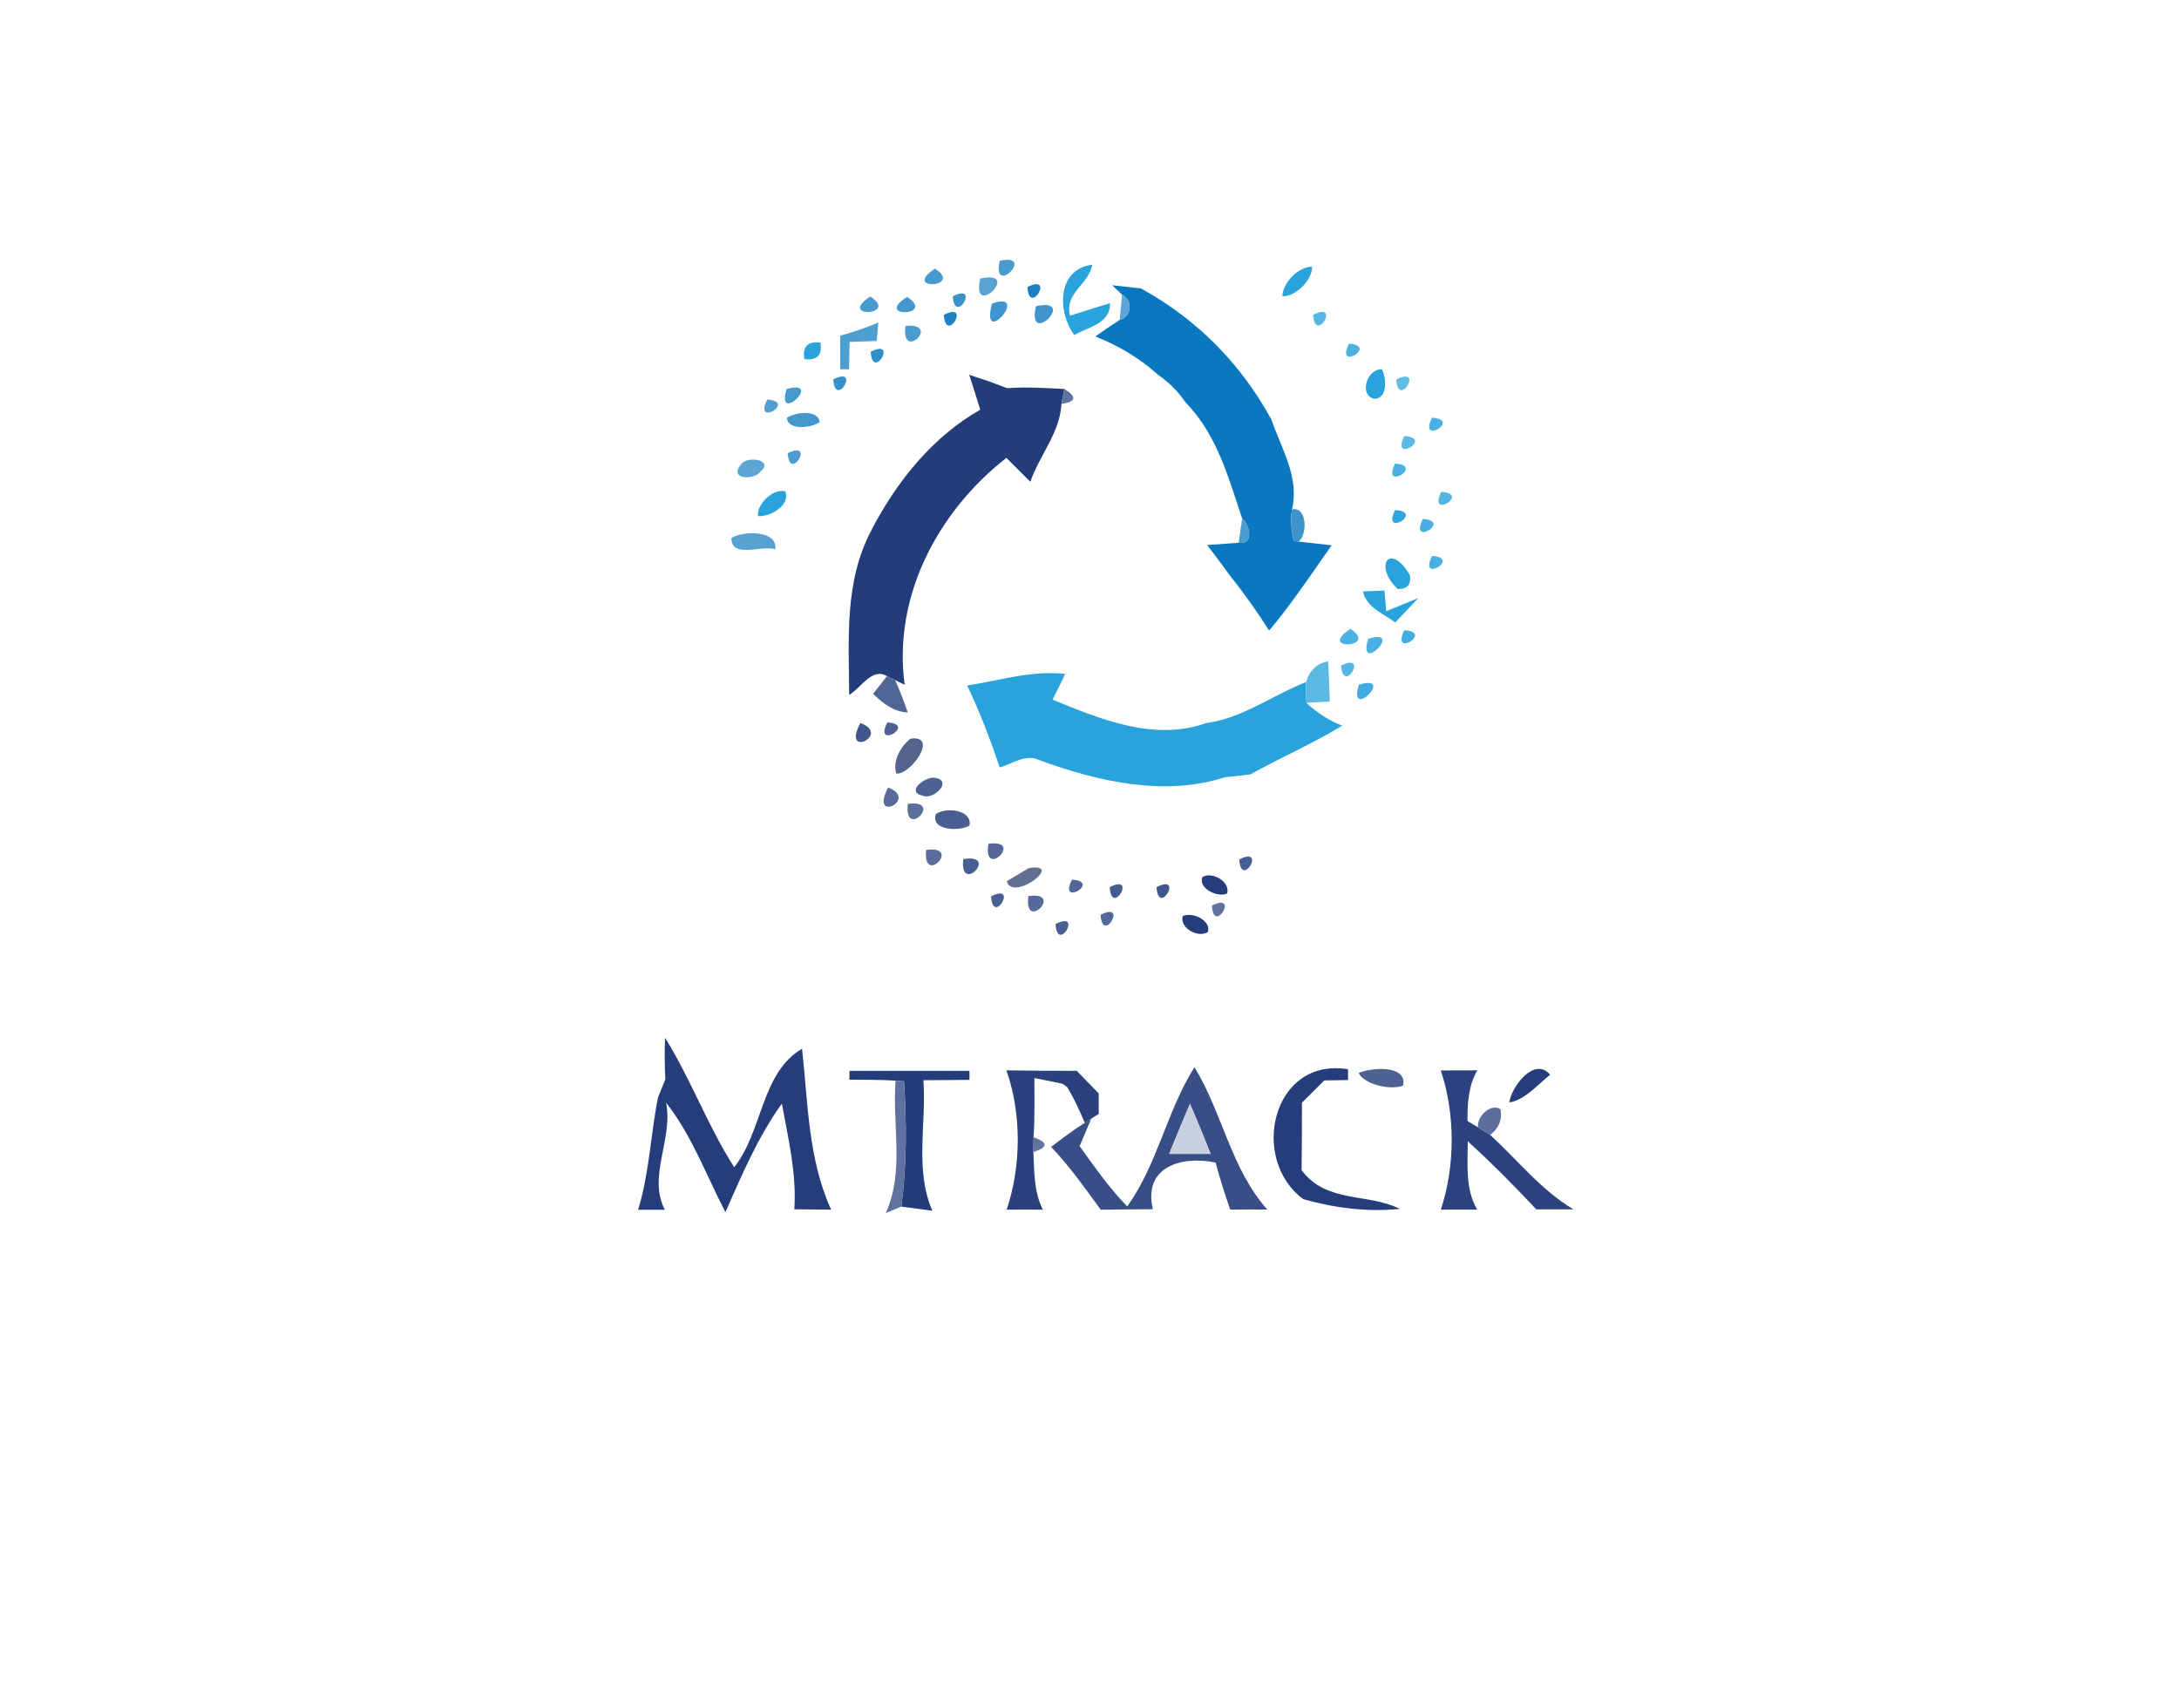 <?xml version="1.0" encoding="UTF-8" ?>
<!DOCTYPE svg PUBLIC "-//W3C//DTD SVG 1.1//EN" "http://www.w3.org/Graphics/SVG/1.1/DTD/svg11.dtd">
<svg width="236pt" height="185pt" viewBox="0 0 236 185" version="1.1" xmlns="http://www.w3.org/2000/svg">
<g id="#6ec1e7ff">
<path fill="#6ec1e7" opacity="1.00" d=" M 141.21 27.21 C 141.84 27.84 141.84 27.84 141.21 27.21 Z" />
</g>
<g id="#499acfff">
<path fill="#499acf" opacity="1.00" d=" M 108.27 28.26 C 112.28 27.35 107.42 32.28 108.27 28.26 Z" />
</g>
<g id="#4799ceff">
<path fill="#4799ce" opacity="1.00" d=" M 101.26 29.10 C 104.44 31.14 97.58 31.55 101.26 29.10 Z" />
<path fill="#4799ce" opacity="1.00" d=" M 94.26 32.12 C 97.46 34.19 90.58 34.53 94.26 32.12 Z" />
</g>
<g id="#28a3dcff">
<path fill="#28a3dc" opacity="1.00" d=" M 116.35 36.30 C 114.50 33.78 114.47 29.16 118.30 28.67 C 117.91 30.87 115.29 31.66 115.88 34.20 C 117.33 33.75 118.77 33.27 120.22 32.85 C 120.26 35.08 117.88 35.40 116.35 36.30 Z" />
<path fill="#28a3dc" opacity="1.00" d=" M 138.90 32.10 C 138.90 30.64 140.64 28.86 142.11 28.90 C 142.12 30.36 140.36 32.12 138.90 32.10 Z" />
<path fill="#28a3dc" opacity="1.00" d=" M 87.11 38.90 C 86.91 37.53 87.49 36.93 88.87 37.12 C 89.07 38.49 88.48 39.08 87.11 38.90 Z" />
<path fill="#28a3dc" opacity="1.00" d=" M 148.88 43.21 C 147.06 42.81 148.14 39.82 149.69 40.03 C 150.14 40.92 150.32 43.15 148.88 43.21 Z" />
<path fill="#28a3dc" opacity="1.00" d=" M 82.09 55.91 C 81.94 54.63 83.74 52.85 85.06 53.23 C 85.63 54.77 83.38 56.02 82.09 55.91 Z" />
<path fill="#28a3dc" opacity="1.00" d=" M 151.37 63.80 C 148.68 61.22 150.59 58.65 152.71 62.33 C 152.84 63.34 152.40 63.84 151.37 63.80 Z" />
<path fill="#28a3dc" opacity="1.00" d=" M 147.61 64.07 C 148.19 64.04 149.36 63.99 149.94 63.97 C 149.99 64.53 150.09 65.65 150.14 66.21 C 151.29 65.73 152.45 65.26 153.61 64.78 C 152.79 65.67 151.96 66.55 151.12 67.42 C 149.80 66.46 148.03 65.83 147.61 64.07 Z" />
<path fill="#28a3dc" opacity="1.00" d=" M 104.75 74.26 C 108.28 73.72 111.74 72.59 115.36 73.01 C 114.92 73.95 114.47 74.87 114.00 75.79 C 119.17 77.91 125.02 80.34 130.62 78.33 C 134.57 77.81 137.82 75.31 141.46 73.88 C 141.42 74.63 141.43 75.39 141.50 76.14 C 142.62 77.22 143.91 78.04 145.38 78.61 C 142.16 80.56 138.70 82.07 135.42 83.89 C 134.49 83.99 133.57 84.09 132.65 84.20 C 126.10 86.32 118.90 84.66 112.58 82.35 C 111.10 81.62 109.67 82.73 108.28 83.14 C 107.26 80.12 106.13 77.14 104.75 74.26 Z" />
</g>
<g id="#59a3d3ff">
<path fill="#59a3d3" opacity="1.00" d=" M 106.17 30.17 C 110.84 29.18 105.09 34.77 106.17 30.17 Z" />
</g>
<g id="#1c81c3ff">
<path fill="#1c81c3" opacity="1.00" d=" M 111.28 31.09 C 114.33 29.57 111.46 34.36 111.28 31.09 Z" />
</g>
<g id="#0a78beff">
<path fill="#0a78be" opacity="1.00" d=" M 120.46 30.90 C 121.24 30.98 122.79 31.16 123.57 31.25 C 123.61 31.27 123.68 31.30 123.71 31.32 C 129.70 34.64 134.43 39.45 137.71 45.46 C 138.78 48.64 140.76 51.66 139.93 55.18 C 139.76 56.34 139.84 57.48 140.14 58.61 L 140.66 58.67 C 141.55 58.77 143.34 58.97 144.23 59.07 C 143.83 59.65 143.02 60.79 142.62 61.37 C 142.57 61.44 142.48 61.58 142.43 61.65 C 140.83 63.91 139.26 66.20 137.45 68.30 C 136.21 66.36 134.89 64.46 133.45 62.66 C 133.41 62.62 133.35 62.54 133.32 62.50 C 132.48 61.33 131.61 60.18 130.74 59.04 C 131.59 58.98 133.30 58.86 134.15 58.80 C 135.88 59.03 135.34 56.86 134.53 56.16 C 133.06 51.75 131.80 47.09 128.46 43.65 C 128.43 43.61 128.36 43.53 128.33 43.49 C 127.56 42.38 126.62 41.44 125.52 40.67 C 125.48 40.64 125.39 40.57 125.35 40.53 C 123.37 38.76 121.09 37.42 118.63 36.45 C 119.50 35.83 120.38 35.23 121.27 34.65 C 122.58 34.27 122.73 32.54 121.52 31.92 L 120.46 30.90 Z" />
</g>
<g id="#74b2d9ff">
<path fill="#74b2d9" opacity="1.00" d=" M 123.57 31.25 C 123.61 31.27 123.68 31.30 123.71 31.32 C 123.68 31.30 123.61 31.27 123.57 31.25 Z" />
</g>
<g id="#4497cdff">
<path fill="#4497cd" opacity="1.00" d=" M 98.25 32.17 C 101.47 34.26 94.52 34.49 98.25 32.17 Z" />
<path fill="#4497cd" opacity="1.00" d=" M 85.22 45.26 C 86.10 44.65 88.67 44.32 88.77 45.74 C 87.89 46.35 85.32 46.68 85.22 45.26 Z" />
</g>
<g id="#3a92cbff">
<path fill="#3a92cb" opacity="1.00" d=" M 103.19 32.10 C 106.24 30.55 103.42 35.35 103.19 32.10 Z" />
</g>
<g id="#5ca5d4ff">
<path fill="#5ca5d4" opacity="1.00" d=" M 121.52 31.92 C 122.73 32.54 122.58 34.27 121.27 34.65 C 121.33 33.97 121.46 32.60 121.52 31.92 Z" />
</g>
<g id="#4db3e2ff">
<path fill="#4db3e2" opacity="1.00" d=" M 143.22 32.22 C 143.83 32.84 143.83 32.84 143.22 32.22 Z" />
</g>
<g id="#64bce5ff">
<path fill="#64bce5" opacity="1.00" d=" M 147.22 32.21 C 147.84 32.84 147.84 32.84 147.22 32.21 Z" />
</g>
<g id="#4096ccff">
<path fill="#4096cc" opacity="1.00" d=" M 107.44 32.88 C 111.75 31.39 106.12 37.94 107.44 32.88 Z" />
</g>
<g id="#4195ccff">
<path fill="#4195cc" opacity="1.00" d=" M 112.20 33.17 C 116.84 32.15 111.14 37.79 112.20 33.17 Z" />
</g>
<g id="#1d82c3ff">
<path fill="#1d82c3" opacity="1.00" d=" M 102.22 34.11 C 105.26 32.56 102.46 37.38 102.22 34.11 Z" />
</g>
<g id="#54b6e3ff">
<path fill="#54b6e3" opacity="1.00" d=" M 142.22 34.10 C 145.29 32.57 142.43 37.35 142.22 34.10 Z" />
</g>
<g id="#32a7ddff">
<path fill="#32a7dd" opacity="1.00" d=" M 147.23 34.22 C 147.83 34.83 147.83 34.83 147.23 34.22 Z" />
</g>
<g id="#4f9ed0ff">
<path fill="#4f9ed0" opacity="1.00" d=" M 91.00 36.36 C 92.40 35.98 93.79 35.51 95.13 34.94 C 95.08 35.44 95.00 36.44 94.96 36.94 C 94.22 36.96 92.75 37.02 92.02 37.04 C 92.00 37.78 91.97 39.26 91.96 40.00 L 91.00 40.00 C 91.00 38.79 91.00 37.57 91.00 36.36 Z" />
</g>
<g id="#4c9ccfff">
<path fill="#4c9ccf" opacity="1.00" d=" M 98.07 35.30 C 102.07 34.93 97.54 39.29 98.07 35.30 Z" />
<path fill="#4c9ccf" opacity="1.00" d=" M 134.53 56.16 C 135.34 56.86 135.88 59.03 134.15 58.80 C 134.25 58.14 134.44 56.82 134.53 56.16 Z" />
</g>
<g id="#4ab1e2ff">
<path fill="#4ab1e2" opacity="1.00" d=" M 146.10 37.23 C 149.35 37.44 144.57 40.30 146.10 37.23 Z" />
<path fill="#4ab1e2" opacity="1.00" d=" M 151.10 50.22 C 154.35 50.43 149.57 53.29 151.10 50.22 Z" />
</g>
<g id="#44afe0ff">
<path fill="#44afe0" opacity="1.00" d=" M 148.22 37.22 C 148.83 37.83 148.83 37.83 148.22 37.22 Z" />
</g>
<g id="#308dc8ff">
<path fill="#308dc8" opacity="1.00" d=" M 94.30 38.10 C 97.35 36.57 94.50 41.37 94.30 38.10 Z" />
</g>
<g id="#43aee0ff">
<path fill="#43aee0" opacity="1.00" d=" M 152.22 38.22 C 152.84 38.83 152.84 38.83 152.22 38.22 Z" />
</g>
<g id="#6fb0d9ff">
<path fill="#6fb0d9" opacity="1.00" d=" M 125.35 40.53 C 125.39 40.57 125.48 40.64 125.52 40.67 C 125.48 40.64 125.39 40.57 125.35 40.53 Z" />
</g>
<g id="#1f83c3ff">
<path fill="#1f83c3" opacity="1.00" d=" M 88.23 41.23 C 88.82 41.82 88.82 41.82 88.23 41.23 Z" />
</g>
<g id="#358fc9ff">
<path fill="#358fc9" opacity="1.00" d=" M 90.25 41.10 C 93.30 39.56 90.46 44.37 90.25 41.10 Z" />
</g>
<g id="#233c7bff">
<path fill="#233c7b" opacity="1.00" d=" M 104.97 40.60 C 105.51 40.78 106.57 41.14 107.11 41.31 C 107.60 41.50 108.59 41.87 109.08 42.05 C 111.14 41.90 113.22 42.03 115.28 42.14 C 115.20 42.54 115.04 43.35 114.96 43.76 C 114.82 46.83 112.58 49.34 111.59 52.19 C 110.73 51.32 109.86 50.46 109.00 49.60 C 101.58 55.40 96.69 64.61 97.98 74.18 L 96.94 73.67 C 96.72 73.56 96.29 73.35 96.07 73.24 C 94.42 72.26 93.24 74.57 91.97 75.27 C 91.94 69.26 91.43 63.02 94.35 57.50 C 94.36 57.46 94.40 57.38 94.42 57.35 C 97.14 52.14 101.01 47.31 106.17 44.38 C 105.78 43.11 105.37 41.86 104.97 40.60 Z" />
<path fill="#233c7b" opacity="1.00" d=" M 122.23 98.23 C 122.80 98.80 122.80 98.80 122.23 98.23 Z" />
<path fill="#233c7b" opacity="1.00" d=" M 122.24 101.24 C 122.81 101.80 122.81 101.80 122.24 101.24 Z" />
</g>
<g id="#5e709fff">
<path fill="#5e709f" opacity="1.00" d=" M 107.11 41.31 C 107.60 41.50 108.59 41.87 109.08 42.05 C 108.59 41.87 107.60 41.50 107.11 41.31 Z" />
</g>
<g id="#60bbe5ff">
<path fill="#60bbe5" opacity="1.00" d=" M 151.22 41.10 C 154.30 39.58 151.43 44.35 151.22 41.10 Z" />
</g>
<g id="#4599cdff">
<path fill="#4599cd" opacity="1.00" d=" M 85.20 42.14 C 89.29 41.01 83.95 46.15 85.20 42.14 Z" />
</g>
<g id="#60729fff">
<path fill="#60729f" opacity="1.00" d=" M 115.28 42.14 C 116.67 42.98 116.56 43.52 114.96 43.76 C 115.04 43.35 115.20 42.54 115.28 42.14 Z" />
<path fill="#60729f" opacity="1.00" d=" M 131.26 98.10 C 134.30 96.56 131.45 101.37 131.26 98.10 Z" />
</g>
<g id="#509fd1ff">
<path fill="#509fd1" opacity="1.00" d=" M 83.10 43.28 C 86.36 43.51 81.55 46.33 83.10 43.28 Z" />
</g>
<g id="#76b4dbff">
<path fill="#76b4db" opacity="1.00" d=" M 128.33 43.49 C 128.36 43.53 128.43 43.61 128.46 43.65 C 128.43 43.61 128.36 43.53 128.33 43.49 Z" />
</g>
<g id="#74c3e8ff">
<path fill="#74c3e8" opacity="1.00" d=" M 152.21 44.21 C 152.84 44.84 152.84 44.84 152.21 44.21 Z" />
</g>
<g id="#48b0e1ff">
<path fill="#48b0e1" opacity="1.00" d=" M 155.10 45.25 C 158.36 45.46 153.57 48.31 155.10 45.25 Z" />
</g>
<g id="#33a8ddff">
<path fill="#33a8dd" opacity="1.00" d=" M 150.23 46.22 C 150.83 46.83 150.83 46.83 150.23 46.22 Z" />
</g>
<g id="#6dafd8ff">
<path fill="#6dafd8" opacity="1.00" d=" M 84.21 47.22 C 84.83 47.83 84.83 47.83 84.21 47.22 Z" />
</g>
<g id="#5cb9e4ff">
<path fill="#5cb9e4" opacity="1.00" d=" M 152.10 47.23 C 155.35 47.44 150.57 50.30 152.10 47.23 Z" />
<path fill="#5cb9e4" opacity="1.00" d=" M 141.46 73.88 C 141.80 72.68 142.60 71.85 143.86 71.65 C 143.92 73.10 143.98 74.54 144.03 75.99 C 143.40 76.02 142.13 76.10 141.50 76.14 C 141.43 75.39 141.42 74.63 141.46 73.88 Z" />
</g>
<g id="#4f9dd0ff">
<path fill="#4f9dd0" opacity="1.00" d=" M 85.31 49.10 C 88.37 47.57 85.52 52.36 85.31 49.10 Z" />
</g>
<g id="#30a6ddff">
<path fill="#30a6dd" opacity="1.00" d=" M 154.22 49.22 C 154.83 49.83 154.83 49.83 154.22 49.22 Z" />
</g>
<g id="#5da6d4ff">
<path fill="#5da6d4" opacity="1.00" d=" M 80.24 50.33 C 80.84 49.33 83.90 49.78 82.37 51.09 C 81.66 52.07 78.87 51.91 80.24 50.33 Z" />
</g>
<g id="#45afe1ff">
<path fill="#45afe1" opacity="1.00" d=" M 153.22 52.22 C 153.83 52.84 153.83 52.84 153.22 52.22 Z" />
</g>
<g id="#64a9d5ff">
<path fill="#64a9d5" opacity="1.00" d=" M 81.22 53.21 C 81.83 53.83 81.83 53.83 81.22 53.21 Z" />
</g>
<g id="#52b5e3ff">
<path fill="#52b5e3" opacity="1.00" d=" M 156.10 53.28 C 159.35 53.48 154.57 56.35 156.10 53.28 Z" />
</g>
<g id="#3d94cbff">
<path fill="#3d94cb" opacity="1.00" d=" M 139.93 55.18 C 141.57 54.83 141.63 57.86 140.66 58.67 L 140.14 58.61 C 139.84 57.48 139.76 56.34 139.93 55.18 Z" />
</g>
<g id="#2ea5ddff">
<path fill="#2ea5dd" opacity="1.00" d=" M 151.10 55.25 C 154.36 55.46 149.57 58.31 151.10 55.25 Z" />
</g>
<g id="#48afe1ff">
<path fill="#48afe1" opacity="1.00" d=" M 154.10 56.22 C 157.35 56.43 152.57 59.29 154.10 56.22 Z" />
</g>
<g id="#7685acff">
<path fill="#7685ac" opacity="1.00" d=" M 94.35 57.50 C 94.36 57.46 94.40 57.38 94.42 57.35 C 94.40 57.38 94.36 57.46 94.35 57.50 Z" />
</g>
<g id="#58a2d2ff">
<path fill="#58a2d2" opacity="1.00" d=" M 79.22 58.28 C 80.49 57.47 84.29 57.43 83.96 59.50 C 82.54 59.01 79.21 60.57 79.22 58.28 Z" />
</g>
<g id="#49b1e1ff">
<path fill="#49b1e1" opacity="1.00" d=" M 155.10 60.22 C 158.35 60.43 153.57 63.29 155.10 60.22 Z" />
</g>
<g id="#6aacd7ff">
<path fill="#6aacd7" opacity="1.00" d=" M 142.43 61.65 C 142.48 61.58 142.57 61.44 142.62 61.37 C 142.57 61.44 142.48 61.58 142.43 61.65 Z" />
</g>
<g id="#76b3daff">
<path fill="#76b3da" opacity="1.00" d=" M 133.32 62.50 C 133.35 62.54 133.41 62.62 133.45 62.66 C 133.41 62.62 133.35 62.54 133.32 62.50 Z" />
</g>
<g id="#4bb1e1ff">
<path fill="#4bb1e1" opacity="1.00" d=" M 146.26 68.13 C 149.44 70.19 142.53 70.53 146.26 68.13 Z" />
</g>
<g id="#41ade0ff">
<path fill="#41ade0" opacity="1.00" d=" M 152.10 68.27 C 155.35 68.48 150.57 71.34 152.10 68.27 Z" />
</g>
<g id="#4bb1e2ff">
<path fill="#4bb1e2" opacity="1.00" d=" M 148.18 69.20 C 152.22 67.93 146.96 73.29 148.18 69.20 Z" />
</g>
<g id="#57b7e4ff">
<path fill="#57b7e4" opacity="1.00" d=" M 145.25 72.10 C 148.32 70.57 145.47 75.35 145.25 72.10 Z" />
</g>
<g id="#516597ff">
<path fill="#516597" opacity="1.00" d=" M 96.07 73.24 C 96.29 73.35 96.72 73.56 96.94 73.67 C 97.46 74.81 97.92 75.99 98.32 77.18 C 96.77 77.11 95.62 76.18 94.56 75.16 C 94.94 74.68 95.69 73.72 96.07 73.24 Z" />
</g>
<g id="#3eacdfff">
<path fill="#3eacdf" opacity="1.00" d=" M 147.17 74.17 C 151.22 72.96 145.97 78.23 147.17 74.17 Z" />
</g>
<g id="#40568cff">
<path fill="#40568c" opacity="1.00" d=" M 93.18 78.32 C 96.60 79.57 91.09 82.26 93.18 78.32 Z" />
</g>
<g id="#4d6193ff">
<path fill="#4d6193" opacity="1.00" d=" M 96.10 78.26 C 99.38 78.46 94.56 81.30 96.10 78.26 Z" />
</g>
<g id="#3a4c7adb">
<path fill="#3a4c7a" opacity="0.86" d=" M 98.61 80.02 C 101.72 79.57 98.67 83.94 97.07 83.80 C 96.64 82.44 97.55 80.85 98.61 80.02 Z" />
</g>
<g id="#4e6295ff">
<path fill="#4e6295" opacity="1.00" d=" M 101.32 84.27 C 103.23 84.60 101.07 86.70 99.96 86.20 C 97.97 85.79 100.30 84.01 101.32 84.27 Z" />
</g>
<g id="#586b9bff">
<path fill="#586b9b" opacity="1.00" d=" M 96.19 85.31 C 99.57 86.59 94.11 89.28 96.19 85.31 Z" />
</g>
<g id="#5c6f9dff">
<path fill="#5c6f9d" opacity="1.00" d=" M 98.32 87.08 C 102.30 86.55 97.89 91.07 98.32 87.08 Z" />
</g>
<g id="#495e91ff">
<path fill="#495e91" opacity="1.00" d=" M 101.36 88.19 C 102.42 87.41 105.30 87.69 105.01 89.42 C 103.99 90.09 100.74 89.99 101.36 88.19 Z" />
</g>
<g id="#546798ff">
<path fill="#546798" opacity="1.00" d=" M 107.05 91.41 C 111.05 90.85 106.40 95.38 107.05 91.41 Z" />
</g>
<g id="#596c9cff">
<path fill="#596c9c" opacity="1.00" d=" M 100.31 92.07 C 104.29 91.54 99.89 96.07 100.31 92.07 Z" />
</g>
<g id="#495e92ff">
<path fill="#495e92" opacity="1.00" d=" M 104.33 93.06 C 108.33 92.43 103.86 97.03 104.33 93.06 Z" />
<path fill="#495e92" opacity="1.00" d=" M 125.23 98.24 C 125.81 98.82 125.81 98.82 125.23 98.24 Z" />
</g>
<g id="#485d91ff">
<path fill="#485d91" opacity="1.00" d=" M 134.22 93.10 C 137.26 91.56 134.41 96.38 134.22 93.10 Z" />
</g>
<g id="#3b4b75cc">
<path fill="#3b4b75" opacity="0.80" d=" M 111.42 94.04 C 115.41 93.39 109.65 97.78 109.04 95.46 C 109.64 95.10 110.83 94.39 111.42 94.04 Z" />
</g>
<g id="#526697ff">
<path fill="#526697" opacity="1.00" d=" M 116.10 95.29 C 119.37 95.48 114.56 98.33 116.10 95.29 Z" />
</g>
<g id="#253d7bff">
<path fill="#253d7b" opacity="1.00" d=" M 130.21 95.02 C 131.26 94.35 133.30 95.52 132.90 96.79 C 131.89 97.25 129.80 96.29 130.21 95.02 Z" />
<path fill="#253d7b" opacity="1.00" d=" M 128.09 99.25 C 129.09 98.74 131.19 99.68 130.83 100.95 C 129.79 101.67 127.75 100.53 128.09 99.25 Z" />
<path fill="#253d7b" opacity="1.00" d=" M 72.03 112.42 C 74.84 116.93 76.65 121.97 79.52 126.44 C 82.61 122.57 82.42 116.20 86.87 113.61 C 87.51 119.46 87.53 125.60 90.02 131.04 C 88.69 131.02 87.36 131.01 86.03 131.00 C 86.29 127.12 85.37 123.34 84.68 119.55 C 82.09 123.16 80.35 127.27 78.57 131.31 C 76.49 127.33 74.95 123.01 72.14 119.45 C 72.94 123.37 70.11 127.46 72.01 131.05 C 71.29 131.05 69.84 131.05 69.11 131.05 C 70.33 127.10 70.46 122.91 71.27 118.87 C 71.47 118.39 71.86 117.42 72.06 116.93 C 71.98 115.43 71.97 113.93 72.03 112.42 Z" />
<path fill="#253d7b" opacity="1.00" d=" M 141.15 129.90 C 135.28 125.54 137.80 114.48 146.00 115.83 L 146.00 117.00 C 145.36 117.01 144.07 117.03 143.43 117.04 C 142.63 117.85 141.82 118.65 141.01 119.45 C 141.01 121.88 141.01 124.32 140.97 126.75 C 143.64 130.39 148.18 129.21 151.61 130.96 C 148.07 131.31 144.55 130.86 141.15 129.90 Z" />
<path fill="#253d7b" opacity="1.00" d=" M 163.46 119.42 C 163.73 117.64 166.21 114.43 167.89 116.42 C 166.60 117.46 165.05 119.23 163.46 119.42 Z" />
</g>
<g id="#455a8fff">
<path fill="#455a8f" opacity="1.00" d=" M 120.19 96.10 C 123.22 94.56 120.38 99.38 120.19 96.10 Z" />
</g>
<g id="#42588dff">
<path fill="#42588d" opacity="1.00" d=" M 125.26 96.10 C 128.29 94.56 125.45 99.38 125.26 96.10 Z" />
</g>
<g id="#2a427fff">
<path fill="#2a427f" opacity="1.00" d=" M 136.24 96.24 C 136.81 96.81 136.81 96.81 136.24 96.24 Z" />
</g>
<g id="#4c6193ff">
<path fill="#4c6193" opacity="1.00" d=" M 107.34 97.10 C 110.37 95.56 107.53 100.38 107.34 97.10 Z" />
</g>
<g id="#566a9aff">
<path fill="#566a9a" opacity="1.00" d=" M 111.38 97.07 C 115.35 96.51 110.86 101.08 111.38 97.07 Z" />
</g>
<g id="#5d709eff">
<path fill="#5d709e" opacity="1.00" d=" M 117.23 98.24 C 117.82 98.82 117.82 98.82 117.23 98.24 Z" />
</g>
<g id="#556999ff">
<path fill="#556999" opacity="1.00" d=" M 119.20 99.10 C 122.24 97.55 119.41 102.37 119.20 99.10 Z" />
</g>
<g id="#4a5e93ff">
<path fill="#4a5e93" opacity="1.00" d=" M 114.32 100.10 C 117.36 98.56 114.51 103.37 114.32 100.10 Z" />
</g>
<g id="#243c7aff">
<path fill="#243c7a" opacity="1.00" d=" M 92.00 116.00 C 96.33 116.00 100.67 116.00 105.00 116.00 L 105.00 116.98 C 103.33 116.99 101.67 117.00 100.01 117.02 C 100.35 121.71 99.05 126.71 100.98 131.16 C 100.14 131.04 98.46 130.82 97.62 130.71 C 98.21 126.21 98.20 121.66 97.91 117.14 L 97.00 117.06 C 95.33 116.96 93.66 116.97 92.00 116.96 L 92.00 116.00 Z" />
</g>
<g id="#2a417eff">
<path fill="#2a417e" opacity="1.00" d=" M 109.00 115.95 C 111.54 115.99 114.08 116.00 116.62 116.00 C 117.41 116.82 118.20 117.63 119.00 118.45 C 119.00 119.00 119.00 120.11 119.00 120.67 C 118.80 120.79 118.39 121.05 118.19 121.18 L 117.49 121.63 C 116.93 120.31 116.33 119.00 115.59 117.77 C 115.46 117.68 115.20 117.49 115.08 117.40 C 114.31 117.24 112.79 116.94 112.03 116.78 C 112.03 118.92 112.09 121.06 111.94 123.20 C 111.94 123.60 111.93 124.40 111.92 124.80 C 112.03 126.91 111.96 129.10 112.95 131.04 C 111.64 131.03 110.33 131.03 109.03 131.04 C 110.61 126.32 110.66 120.65 109.00 115.95 Z" />
</g>
<g id="#384e87ff">
<path fill="#384e87" opacity="1.00" d=" M 122.09 130.69 C 125.36 126.11 126.38 120.35 129.37 115.60 C 132.39 120.56 133.33 126.62 137.26 131.03 C 135.92 131.02 134.58 131.02 133.24 131.03 C 132.66 129.35 132.11 127.65 131.66 125.94 C 127.96 125.17 123.79 126.38 124.86 130.99 C 122.98 131.00 121.10 131.02 119.22 131.05 C 117.51 128.71 115.84 126.33 113.84 124.24 C 115.03 123.34 116.22 122.43 117.49 121.63 L 118.19 121.18 C 117.88 121.92 117.25 123.41 116.93 124.16 C 118.55 126.41 120.14 128.70 122.09 130.69 M 126.63 125.00 C 128.13 125.00 129.62 125.00 131.12 125.00 C 130.40 123.18 129.66 121.36 128.88 119.57 C 128.11 121.37 127.36 123.18 126.63 125.00 Z" />
</g>
<g id="#4f6294ff">
<path fill="#4f6294" opacity="1.00" d=" M 147.15 116.24 C 148.50 115.62 152.45 115.33 151.97 117.60 C 150.57 118.14 147.74 117.46 147.15 116.24 Z" />
</g>
<g id="#2b427fff">
<path fill="#2b427f" opacity="1.00" d=" M 156.05 115.96 C 157.36 115.96 158.68 115.96 160.00 115.95 C 159.03 117.63 158.93 119.55 158.94 121.44 L 160.08 122.12 C 160.41 122.32 161.07 122.73 161.40 122.94 C 164.37 125.67 166.91 128.92 170.42 131.01 C 169.08 131.01 167.73 131.01 166.39 131.01 C 164.01 128.46 161.55 125.98 158.97 123.63 C 158.97 126.13 158.67 128.79 159.99 131.04 C 158.68 131.03 157.36 131.03 156.05 131.04 C 157.62 126.31 157.62 120.69 156.05 115.96 Z" />
</g>
<g id="#6a7ba5ff">
<path fill="#6a7ba5" opacity="1.00" d=" M 71.27 118.87 C 71.47 118.39 71.86 117.42 72.06 116.93 C 71.86 117.42 71.47 118.39 71.27 118.87 Z" />
</g>
<g id="#5f719eff">
<path fill="#5f719e" opacity="1.00" d=" M 97.00 117.06 L 97.91 117.14 C 98.20 121.66 98.21 126.21 97.62 130.71 C 97.20 130.89 96.35 131.23 95.93 131.41 C 97.99 126.92 96.61 121.82 97.00 117.06 Z" />
</g>
<g id="#6e7ea7ff">
<path fill="#6e7ea7" opacity="1.00" d=" M 115.08 117.40 C 115.20 117.49 115.46 117.68 115.59 117.77 C 115.46 117.68 115.20 117.49 115.08 117.40 Z" />
</g>
<g id="#c9cfdeff">
<path fill="#c9cfde" opacity="1.00" d=" M 126.63 125.00 C 127.36 123.18 128.11 121.37 128.88 119.57 C 129.66 121.36 130.40 123.18 131.12 125.00 C 129.62 125.00 128.13 125.00 126.63 125.00 Z" />
</g>
<g id="#5c6e9cff">
<path fill="#5c6e9c" opacity="1.00" d=" M 160.08 122.12 C 159.91 120.99 161.43 119.46 162.52 120.16 C 162.72 121.30 162.34 122.22 161.40 122.94 C 161.07 122.73 160.41 122.32 160.08 122.12 Z" />
</g>
<g id="#61739fff">
<path fill="#61739f" opacity="1.00" d=" M 111.94 123.20 C 113.54 123.75 113.53 124.28 111.92 124.80 C 111.93 124.40 111.94 123.60 111.94 123.20 Z" />
</g>
<g id="#7282a9ff">
<path fill="#7282a9" opacity="1.00" d=" M 151.24 128.49 C 151.55 128.77 151.55 128.77 151.24 128.49 Z" />
</g>
</svg>
